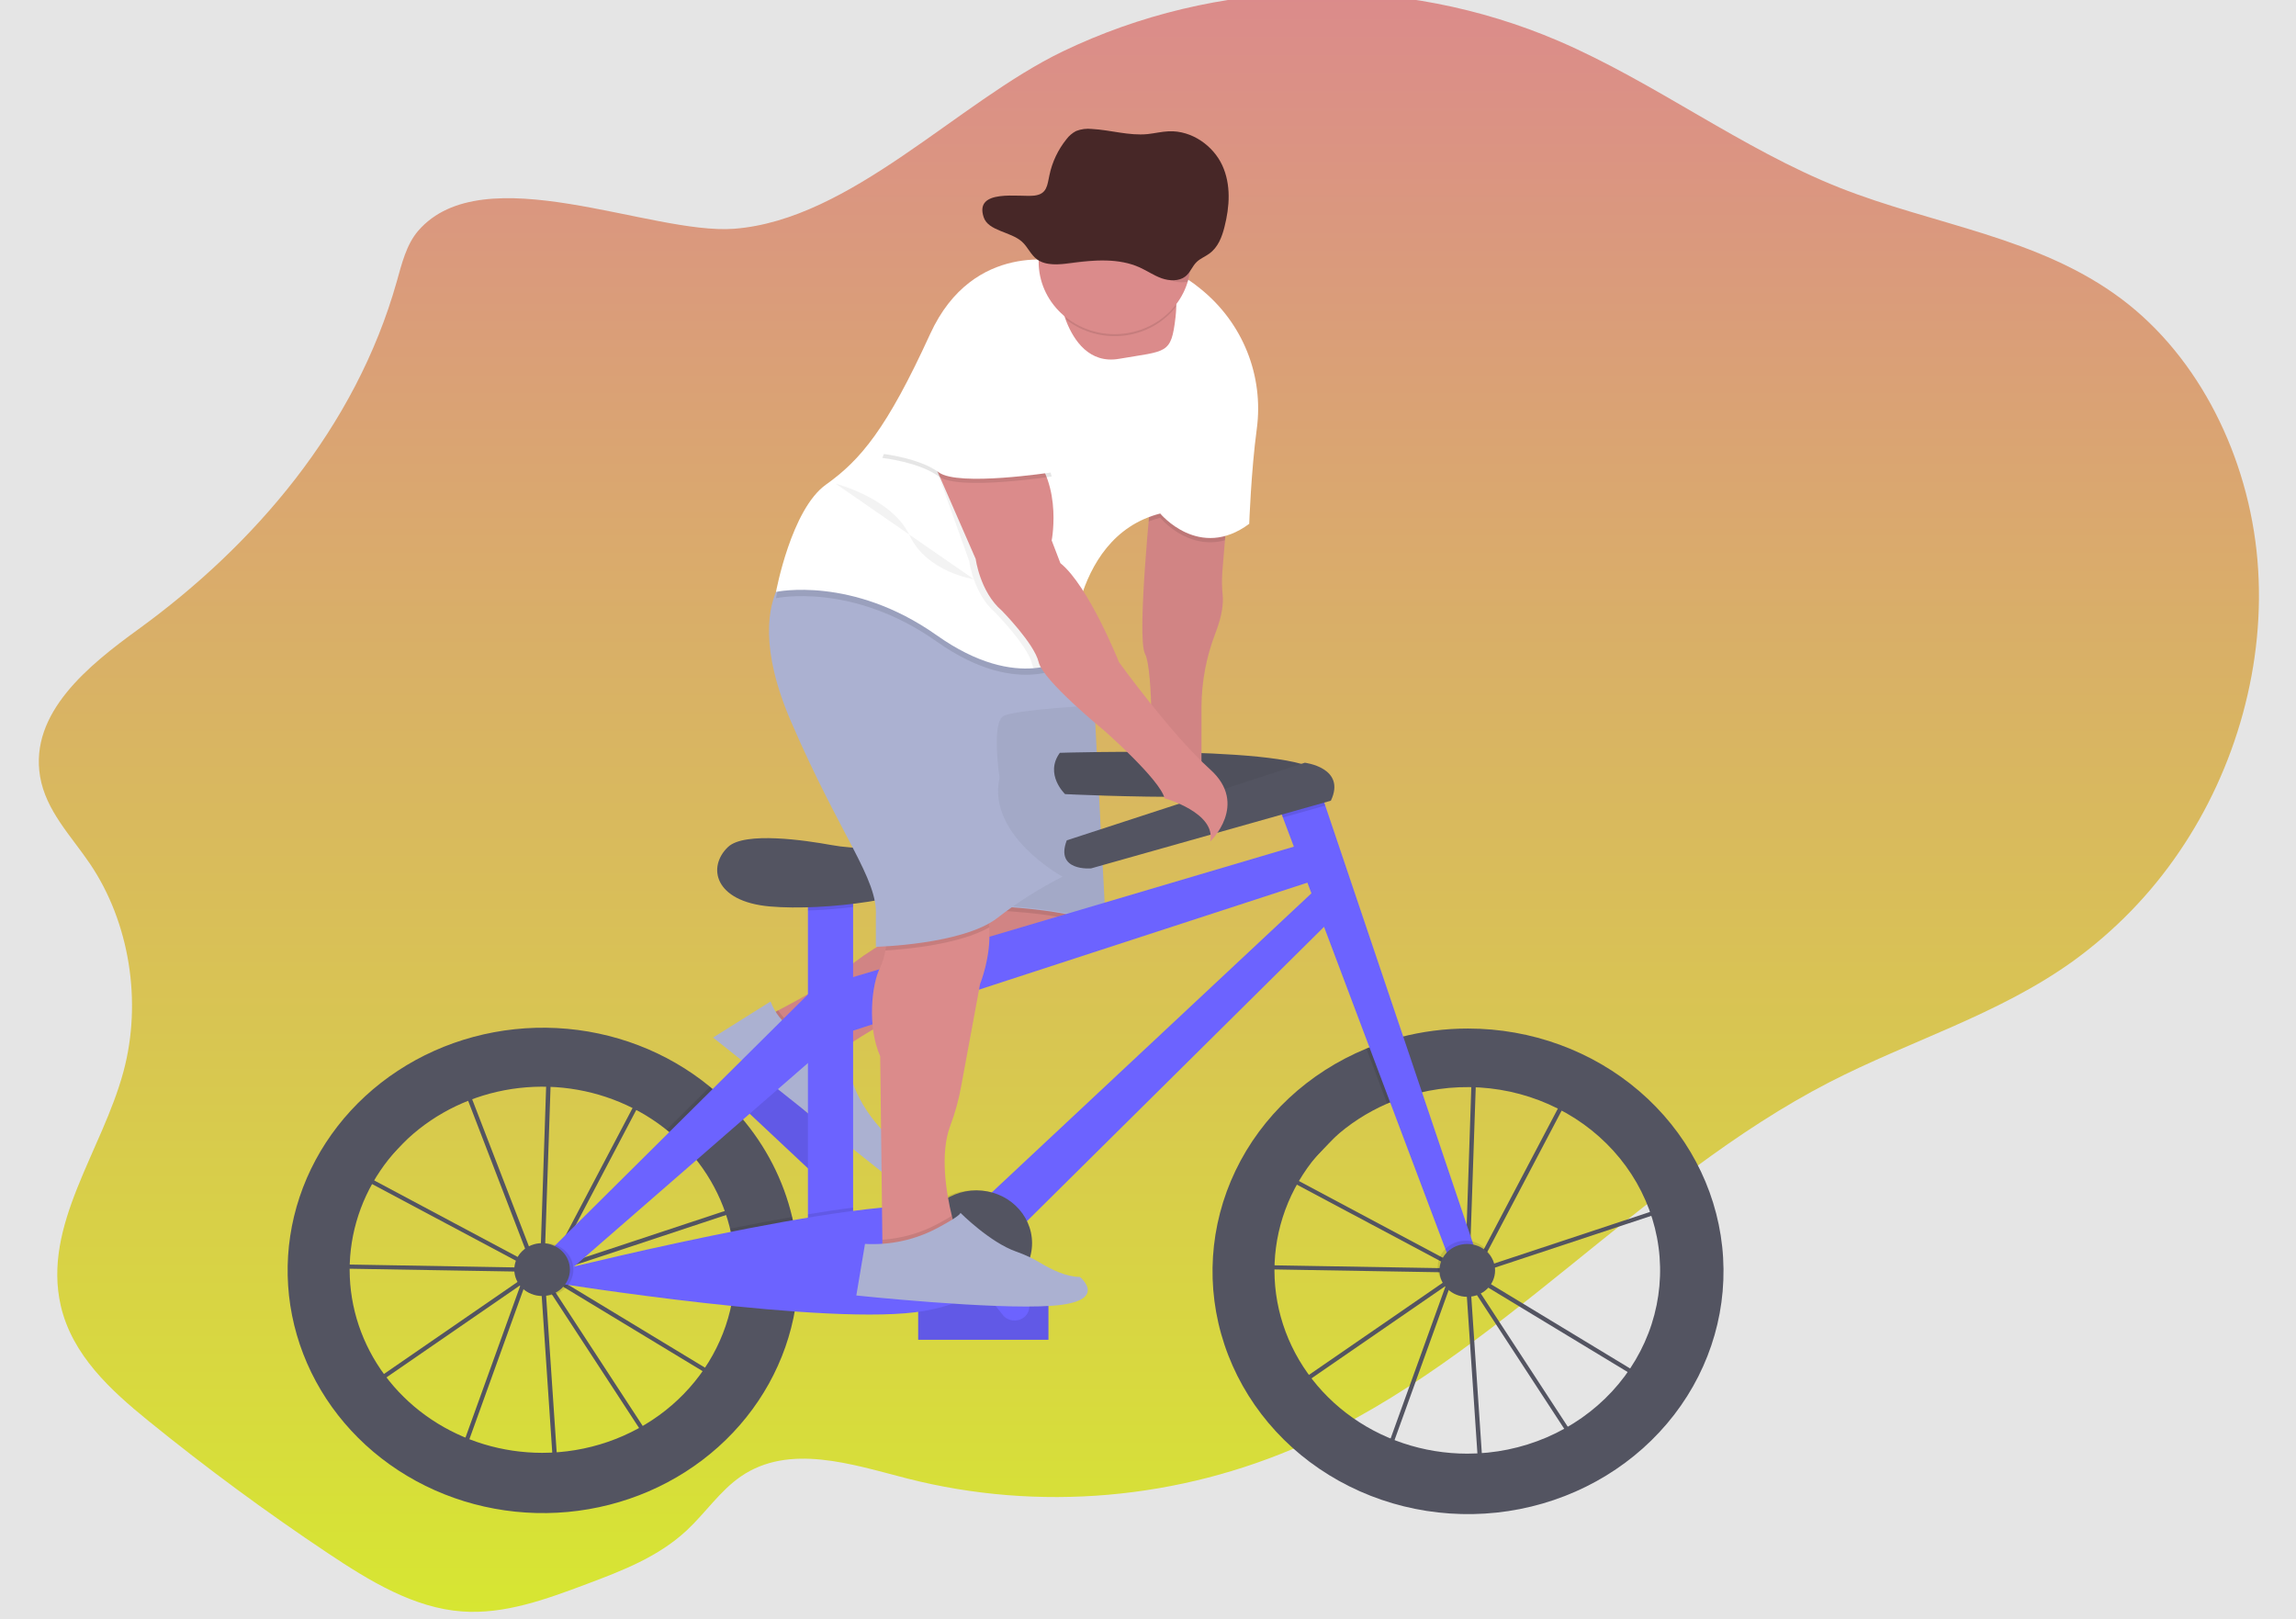 <svg width="1242" height="876" viewBox="0 0 1242 876" fill="none" xmlns="http://www.w3.org/2000/svg">
<rect width="1242" height="876" fill="#E5E5E5"/>
<g id="biker 1" clip-path="url(#clip0_0:1)">
<g id="Background">
<path id="Vector" d="M226.261 124.817C219.826 132.238 217.348 142.672 214.577 152.481C192.266 231.535 137.288 295.122 74.677 340.541C48.163 359.78 15.883 385.581 21.683 420.075C24.807 438.6 38.51 452.237 48.691 467.325C70.051 498.917 76.979 541.859 66.798 579.679C55.22 622.71 22.858 662.862 32.874 706.373C39.051 733.156 60.023 752.216 80.184 768.598C111.639 794.139 144.095 818.065 177.553 840.376C199.981 855.33 223.842 869.882 249.98 871.779C272.996 873.453 295.541 865.139 317.394 856.937C336.487 849.762 356.062 842.296 371.48 827.922C381.543 818.537 389.563 806.429 400.742 798.751C426.998 780.718 460.722 792.145 490.83 799.867C561.872 817.99 637.904 811.373 705.506 781.186C809.203 734.874 888.242 637.619 989.673 585.437C1033.28 562.995 1080.72 549.068 1121.11 520.165C1143.86 503.709 1163.41 483.602 1178.88 460.752C1209.41 415.991 1225.92 358.921 1221.15 303.057C1216.38 247.192 1189.67 193.359 1147.71 161.822C1102.8 128.064 1046.07 121.759 994.969 101.493C942.198 80.558 895.252 44.58 842.986 22.116C800.695 3.989 754.669 -4.909 708.286 -3.927C661.904 -2.944 616.341 7.896 574.941 27.796C518.061 55.137 460.405 118.925 397.055 123.768C351.917 127.116 261.512 84.174 226.261 124.817Z" fill="url(#paint0_linear_0:1)"/>
</g>
<g id="RightWheel">
<path id="Vector_2" d="M800.155 800.573L792.804 691.321L792.651 691.087L785.23 693.542L751.071 788.186L696.762 751.583L783.293 691.98L783.375 691.745L783.868 691.578L789.446 687.728L698.747 639.396L676.518 662.608L680.041 684.369L784.314 686.132V688.364L678.068 686.556L674.076 661.882L704.477 630.133L749.944 579.726L750.754 581.813L760.383 571.769L796.244 577.873V576.523L798.593 576.59V578.275L851.857 587.337L802.151 681.802L794.906 686.79V687.348V687.973L909.759 649.942L896.126 751.728L798.663 692.727L795.235 690.897L852.702 778.935L800.155 800.573ZM795.458 695.294L802.327 797.27L849.356 777.874L795.458 695.294ZM700.849 751.583L749.92 784.648L782.024 695.662L700.849 751.583ZM797.513 689.469L799.967 690.774L894.317 747.911L906.999 653.2L797.513 689.469ZM789.175 681.434L792.123 685.953L792.639 685.596L796.162 580.105L761.24 574.146L751.658 584.19L789.175 681.434ZM700.649 637.856L788.53 684.726L787.003 682.349L749.92 586.076L706.239 631.696L700.649 637.856ZM798.546 580.507L795.023 683.945L800.331 680.284L848.369 588.977L798.546 580.507Z" fill="#535461"/>
<path id="Vector_3" d="M794.178 556.425C781.715 556.412 769.308 558.003 757.295 561.157C751.099 562.78 745.032 564.82 739.141 567.261C707.753 580.192 682.527 603.726 668.342 633.312C654.157 662.897 652.023 696.431 662.351 727.426C672.679 758.421 694.735 784.674 724.254 801.107C753.772 817.54 788.655 822.984 822.154 816.388C855.652 809.791 885.386 791.622 905.603 765.394C925.82 739.167 935.084 706.746 931.602 674.403C928.12 642.06 912.139 612.094 886.753 590.301C861.366 568.508 828.376 556.438 794.166 556.425H794.178ZM793.708 786.411C769.893 786.402 746.798 778.652 728.258 764.446C709.719 750.241 696.85 730.436 691.789 708.32C686.729 686.205 689.781 663.109 700.438 642.87C711.096 622.63 728.718 606.464 750.378 597.057C755.888 594.66 761.609 592.729 767.475 591.287C781.815 587.75 796.784 587.155 811.385 589.543C825.985 591.932 839.883 597.248 852.154 605.138C864.424 613.028 874.786 623.311 882.549 635.303C890.313 647.295 895.299 660.721 897.178 674.687C899.056 688.654 897.783 702.84 893.444 716.302C889.104 729.764 881.797 742.194 872.01 752.764C862.222 763.333 850.178 771.801 836.679 777.603C823.18 783.404 808.535 786.407 793.72 786.411H793.708Z" fill="#535461"/>
</g>
<g id="LeftWheel">
<path id="Vector_4" d="M299.703 800.126L292.34 690.83L292.188 690.596L284.766 693.051L250.619 787.739L196.31 751.147L282.817 691.544L282.899 691.31L283.393 691.143L288.97 687.293L198.271 638.961L176.055 662.172L179.577 683.933L283.874 685.741V687.973L177.628 686.165L173.612 661.458L204.025 629.698L249.527 579.257L250.338 581.344L259.966 571.3L295.734 577.393V576.043L298.082 576.11V577.795L351.346 586.857L301.687 681.278L294.442 686.266V686.824V687.449L409.284 649.417L395.651 751.203L298.188 692.203L294.759 690.373L352.227 778.399L299.703 800.126ZM295.006 694.847L301.875 796.823L348.904 777.428L295.006 694.847ZM200.385 751.125L249.457 784.191L281.561 695.205L200.385 751.125ZM297.049 689.011L299.503 690.317L393.854 747.453L406.536 652.743L297.049 689.011ZM288.712 680.976L291.659 685.496L292.176 685.139L295.699 579.648L260.777 573.711L251.195 583.754L288.712 680.976ZM200.15 637.387L288.031 684.257L286.504 681.88L249.422 585.607L205.751 631.216L200.15 637.387ZM298.082 580.038L294.56 683.509L299.867 679.849L347.906 588.542L298.082 580.038Z" fill="#535461"/>
<path id="Vector_5" d="M428.506 658.356C423.797 638.47 414.263 619.906 400.664 604.143C395.617 598.285 390.05 592.849 384.025 587.895C360.862 568.889 331.714 557.73 301.155 556.169C270.597 554.609 240.358 562.736 215.185 579.274C190.012 595.812 171.33 619.825 162.07 647.545C152.81 675.264 153.496 705.122 164.022 732.43C174.548 759.739 194.317 782.953 220.227 798.43C246.136 813.907 276.72 820.77 307.177 817.942C337.634 815.114 366.242 802.755 388.509 782.805C410.777 762.855 425.444 736.443 430.209 707.714C431.317 700.951 431.875 694.116 431.876 687.27C431.884 677.543 430.754 667.845 428.506 658.356ZM293.244 785.965C271.835 785.944 250.953 779.656 233.436 767.958C215.919 756.26 202.619 739.719 195.343 720.584C188.067 701.449 187.168 680.648 192.77 661.011C198.371 641.373 210.201 623.852 226.65 610.829C243.099 597.806 263.369 589.914 284.705 588.225C306.04 586.537 327.405 591.134 345.894 601.391C364.383 611.649 379.099 627.069 388.042 645.556C396.984 664.042 399.719 684.697 395.874 704.713C391.47 727.526 378.789 748.15 360.037 762.996C341.286 777.842 317.65 785.97 293.244 785.965V785.965Z" fill="#535461"/>
</g>
<g id="Biker">
<path id="Vector_6" d="M567.137 703.597H496.683V724.8H567.137V703.597Z" fill="#6C63FF"/>
<path id="Vector_7" opacity="0.1" d="M567.137 703.597H496.683V724.8H567.137V703.597Z" fill="black"/>
<g id="Group 1">
<path id="Vector_8" d="M454.433 618.576L404.284 571.545L388.613 586.637L438.762 633.668L454.433 618.576Z" fill="#6C63FF"/>
<path id="Vector_9" opacity="0.1" d="M454.433 618.576L404.284 571.545L388.613 586.637L438.762 633.668L454.433 618.576Z" fill="black"/>
<path id="Vector_10" d="M416.247 549.037C416.247 549.037 445.356 534.441 456.606 525.044C463.378 519.413 470.659 514.361 478.364 509.945L514.884 488.82L591.21 483.241L594.732 495.516C594.732 495.516 600.603 513.371 541.891 528.995C483.179 544.618 453.823 569.169 453.823 569.169C453.823 569.169 416.247 581.4 416.247 549.037Z" fill="#DB8B8B"/>
<path id="Vector_11" opacity="0.1" d="M456.934 566.747C454.856 568.254 453.823 569.124 453.823 569.124C453.823 569.124 416.247 581.4 416.247 549.037C416.247 549.037 418.067 548.122 420.944 546.593C423.85 551.091 427.922 554.806 432.769 557.383C437.617 559.96 443.078 561.313 448.633 561.313H452.613L456.934 566.747Z" fill="black"/>
<path id="Vector_12" opacity="0.05" d="M593.628 501.676C590.364 508.249 579.103 519.052 541.891 528.95C494.205 541.638 465.882 560.197 456.934 566.747C454.856 568.254 453.823 569.124 453.823 569.124C453.823 569.124 416.247 581.4 416.247 549.037C416.247 549.037 418.067 548.122 420.944 546.593C429.668 542.051 448.139 532.086 456.57 525C463.341 519.367 470.622 514.314 478.329 509.901L514.848 488.776L528.446 487.783L591.174 483.196L594.697 495.472C594.697 495.472 595.519 497.871 593.628 501.676Z" fill="black"/>
<path id="Vector_13" d="M416.834 541.784L385.716 561.313L476.838 633.85C476.838 633.85 490.224 626.038 483.179 617.11C483.179 617.11 459.694 598.139 458.52 571.356L451.474 562.429H447.493C440.762 562.43 434.197 560.444 428.705 556.745C423.213 553.047 419.065 547.819 416.834 541.784V541.784Z" fill="#ABB1D1"/>
<path id="Vector_14" opacity="0.1" d="M593.628 501.676C574.84 493.05 528.974 492.124 528.974 492.124L528.481 487.783L591.209 483.196L594.732 495.472C594.732 495.472 595.519 497.871 593.628 501.676Z" fill="black"/>
<path id="Vector_15" d="M528.974 489.892C528.974 489.892 584.164 491.008 598.255 502.167L591.209 367.137H514.883L528.974 489.892Z" fill="#ABB1D1"/>
<path id="Vector_16" opacity="0.05" d="M528.974 489.334C528.974 489.334 584.164 490.45 598.255 501.609L591.209 366.579H514.883L528.974 489.334Z" fill="black"/>
<path id="Vector_17" d="M573.314 407.267C573.314 407.267 711.464 402.803 714.282 419.777C717.1 436.75 576.132 429.597 576.132 429.597C576.132 429.597 564.859 418.873 573.314 407.267Z" fill="#535461"/>
<path id="Vector_18" opacity="0.05" d="M573.314 407.267C573.314 407.267 711.464 402.803 714.282 419.777C717.1 436.75 576.132 429.597 576.132 429.597C576.132 429.597 564.859 418.873 573.314 407.267Z" fill="black"/>
<path id="Vector_19" d="M461.479 475.15H437.043V677.003H461.479V475.15Z" fill="#6C63FF"/>
<path id="Vector_20" opacity="0.1" d="M461.479 475.139V490.684C453.353 491.688 445.039 492.325 437.043 492.57V475.139H461.479Z" fill="black"/>
<path id="Vector_21" d="M459.647 458.411C456.218 458.159 452.808 457.723 449.431 457.105C436.185 454.695 402.79 449.639 393.807 458.221C382.534 468.934 386.292 487.693 416.364 490.372C446.437 493.05 498.127 485.908 508.472 475.184C508.472 475.139 489.766 460.609 459.647 458.411Z" fill="#535461"/>
<path id="Vector_22" d="M454.903 530.524L711.476 454.605L719.93 473.365L456.782 559.103L454.903 530.524Z" fill="#6C63FF"/>
<path id="Vector_23" d="M531.029 650.21L716.173 476.936L726.506 491.22L549.817 666.279L531.029 650.21Z" fill="#6C63FF"/>
<path id="Vector_24" opacity="0.1" d="M767.464 591.287C761.597 592.729 755.876 594.66 750.367 597.057L739.141 567.25C745.032 564.809 751.099 562.769 757.295 561.145L767.464 591.287Z" fill="black"/>
<path id="Vector_25" d="M798.875 678.789L785.723 685.931L693.968 442.285L689.858 431.382L711.476 419.765L716.889 435.813L798.875 678.789Z" fill="#6C63FF"/>
<path id="Vector_26" opacity="0.1" d="M716.889 435.813L693.968 442.285L689.858 431.382L711.476 419.765L716.889 435.813Z" fill="black"/>
<path id="Vector_27" d="M577.072 454.605L705.828 412.623C705.828 412.623 728.385 415.302 719.919 433.168L590.235 469.782C590.235 469.782 570.508 471.568 577.072 454.605Z" fill="#535461"/>
<path id="Vector_28" opacity="0.1" d="M431.876 687.27C431.875 694.116 431.317 700.951 430.208 707.714C418.936 706.944 407.287 705.828 395.873 704.713C398.409 691.443 398.094 677.823 394.946 664.672C406.066 662.44 417.421 660.309 428.506 658.378C430.752 667.86 431.882 677.551 431.876 687.27V687.27Z" fill="black"/>
<path id="Vector_29" opacity="0.1" d="M461.479 653.256V676.992H437.043V656.905C445.497 655.51 453.717 654.272 461.479 653.256Z" fill="black"/>
<path id="Vector_30" d="M303.59 686.857C303.59 686.857 500.957 637.755 516.927 656.492C532.896 675.229 549.817 700.249 500.053 709.176C450.288 718.104 299.867 693.988 299.867 693.988L303.59 686.857Z" fill="#6C63FF"/>
<path id="Vector_31" opacity="0.1" d="M400.664 604.143L375.583 625.96C371.141 620.541 366.119 615.574 360.599 611.14L384.014 587.895C390.042 592.849 395.613 598.285 400.664 604.143V604.143Z" fill="black"/>
<path id="Vector_32" d="M297.014 677.003L444.558 530.524L449.266 564.46L304.529 690.395L297.014 677.003Z" fill="#6C63FF"/>
<path id="Vector_33" opacity="0.1" d="M295.135 701.119C303.443 701.119 310.177 694.719 310.177 686.824C310.177 678.929 303.443 672.529 295.135 672.529C286.828 672.529 280.093 678.929 280.093 686.824C280.093 694.719 286.828 701.119 295.135 701.119Z" fill="black"/>
<path id="Vector_34" d="M293.244 701.119C301.552 701.119 308.287 694.719 308.287 686.824C308.287 678.929 301.552 672.529 293.244 672.529C284.937 672.529 278.202 678.929 278.202 686.824C278.202 694.719 284.937 701.119 293.244 701.119Z" fill="#535461"/>
<path id="Vector_35" opacity="0.1" d="M792.769 699.78C801.076 699.78 807.811 693.38 807.811 685.485C807.811 677.59 801.076 671.189 792.769 671.189C784.461 671.189 777.727 677.59 777.727 685.485C777.727 693.38 784.461 699.78 792.769 699.78Z" fill="black"/>
<path id="Vector_36" d="M793.708 701.566C802.016 701.566 808.75 695.165 808.75 687.27C808.75 679.375 802.016 672.975 793.708 672.975C785.401 672.975 778.666 679.375 778.666 687.27C778.666 695.165 785.401 701.566 793.708 701.566Z" fill="#535461"/>
<path id="Vector_37" opacity="0.1" d="M526.32 701.119C542.929 701.119 556.393 688.324 556.393 672.54C556.393 656.756 542.929 643.96 526.32 643.96C509.712 643.96 496.248 656.756 496.248 672.54C496.248 688.324 509.712 701.119 526.32 701.119Z" fill="black"/>
<path id="Vector_38" d="M528.211 701.119C544.82 701.119 558.284 688.324 558.284 672.54C558.284 656.756 544.82 643.96 528.211 643.96C511.603 643.96 498.139 656.756 498.139 672.54C498.139 688.324 511.603 701.119 528.211 701.119Z" fill="#535461"/>
<path id="Vector_39" d="M520.182 670.393L520.172 670.399C516.641 672.909 515.919 677.665 518.56 681.021L542.428 711.353C545.069 714.709 550.073 715.395 553.604 712.886L553.614 712.879C557.145 710.369 557.867 705.613 555.226 702.257L531.358 671.925C528.717 668.569 523.713 667.883 520.182 670.393Z" fill="#6C63FF"/>
<path id="Vector_40" d="M664.013 275.629L661.218 309.23C660.896 313.487 660.955 317.761 661.394 322.008C661.758 325.769 661.394 332.353 657.519 342.396C652.544 355.226 649.973 368.786 649.922 382.459V420.703L622.914 416.239C622.914 416.239 624.088 362.673 619.391 353.746C614.694 344.818 622.914 265.585 622.914 265.585L664.013 275.629Z" fill="#DB8B8B"/>
<path id="Vector_41" opacity="0.05" d="M662.627 292.279L661.218 309.23C660.901 313.483 660.963 317.754 661.406 321.997C661.77 325.758 661.406 332.342 657.531 342.396C652.556 355.226 649.984 368.786 649.933 382.459V420.703L622.926 416.239C622.926 416.239 624.1 362.673 619.403 353.746C616.08 347.418 619.227 305.827 621.352 282.09C622.233 272.326 622.926 265.585 622.926 265.585L664.024 275.629L662.627 292.279Z" fill="black"/>
<path id="Vector_42" d="M530.172 532.298L520.015 587.203C518.734 594.533 516.769 601.741 514.144 608.741C508.19 624.208 511.995 645.891 514.884 657.72C516.163 662.942 517.232 666.246 517.232 666.246L486.702 681.869L477.308 675.173V670.709L476.133 571.39C469.088 555.766 471.436 532.331 476.133 523.404C477.469 520.471 478.408 517.388 478.928 514.231C481.277 502.268 482.005 485.461 482.005 485.461C482.005 485.461 500.793 455.331 523.103 475.418C531.323 482.817 534.446 492.492 535.104 501.754C536.255 517.612 530.172 532.298 530.172 532.298Z" fill="#DB8B8B"/>
<path id="Vector_43" opacity="0.1" d="M535.104 501.721C518.817 510.916 490.483 513.516 478.928 514.197C481.276 502.234 482.004 485.428 482.004 485.428C482.004 485.428 500.792 455.297 523.103 475.384C531.323 482.783 534.446 492.458 535.104 501.721Z" fill="black"/>
<path id="Vector_44" d="M574.77 474.268C562.283 480.588 550.483 488.064 539.543 496.587C520.755 511.095 473.785 512.211 473.785 512.211V495.472C474.959 475.384 454.997 453.065 427.989 390.572C410.74 350.666 415.519 328.079 421.226 316.919C424.467 310.614 427.989 307.992 427.989 307.992L574.77 334.774L580.019 349.728L591.209 381.644C591.209 381.644 550.111 383.876 543.065 387.224C536.02 390.572 540.717 420.703 540.717 420.703C533.671 451.949 574.77 474.268 574.77 474.268Z" fill="#ABB1D1"/>
<path id="Vector_45" opacity="0.1" d="M664.013 275.629L662.627 292.279C642.195 297.859 627.611 280.093 627.611 280.093C625.48 280.636 623.386 281.303 621.341 282.09C622.221 272.326 622.914 265.585 622.914 265.585L664.013 275.629Z" fill="black"/>
<path id="Vector_46" opacity="0.1" d="M580.019 349.728C579.467 354.94 579.467 358.209 579.467 358.209C579.467 358.209 552.459 379.413 506.664 347.05C460.868 314.687 419.77 323.615 419.77 323.615C419.77 323.615 420.251 321.026 421.226 316.919C424.467 310.614 427.989 307.992 427.989 307.992L574.77 334.774L580.019 349.728Z" fill="black"/>
<path id="Vector_47" d="M679.842 232.051C676.777 254.761 675.755 283.385 675.755 283.385C648.747 303.472 627.611 277.805 627.611 277.805C602.106 284.311 590.117 305.525 584.469 324.039C581.444 334.053 579.763 344.391 579.467 354.806C579.467 354.806 572.328 360.386 559.176 361.502C546.741 362.495 528.916 359.415 506.664 343.646C460.868 311.284 419.77 320.211 419.77 320.211C419.77 320.211 427.989 275.573 446.777 262.182C465.565 248.79 479.656 232.051 503.141 180.717C526.626 129.383 574.77 141.659 574.77 141.659C574.77 141.659 577.118 131.615 620.566 141.659C631.148 144.295 640.943 149.226 649.182 156.066C672.42 174.635 683.693 203.438 679.842 232.051Z" fill="white"/>
<path id="Vector_48" d="M636.265 166.824C636.206 168.308 636.077 169.96 635.866 171.801C633.517 191.888 631.169 189.656 605.335 194.12C589.272 196.899 580.923 184.143 576.907 174.1C575.454 170.461 574.357 166.703 573.631 162.873L629.995 153.946C629.995 153.946 636.747 152.149 636.265 166.824Z" fill="#DB8B8B"/>
<path id="Vector_49" opacity="0.05" d="M584.469 324.095C581.444 334.109 579.763 344.447 579.467 354.862C579.467 354.862 572.327 360.441 559.176 361.557C558.805 360.846 558.522 360.098 558.33 359.325C555.982 349.282 538.368 331.427 538.368 331.427C526.626 321.383 524.277 303.528 524.277 303.528L504.902 249.404L498.444 244.382C498.444 244.382 525.452 224.295 548.936 241.034C572.421 257.774 565.376 293.484 565.376 293.484L570.073 305.76C574.946 309.666 579.901 316.551 584.469 324.095Z" fill="black"/>
<path id="Vector_50" d="M501.967 243.266L527.8 302.412C527.8 302.412 530.149 320.267 541.891 330.311C541.891 330.311 559.505 348.166 561.853 358.209C564.202 368.253 597.081 395.036 597.081 395.036C597.081 395.036 627.611 421.819 629.96 431.862C629.96 431.862 658.142 439.674 654.619 455.297C654.619 455.297 675.755 435.21 654.619 416.239C633.482 397.268 605.3 358.209 605.3 358.209C605.3 358.209 588.861 316.919 573.596 304.644L568.899 292.368C568.899 292.368 575.944 256.658 552.459 239.919C528.974 223.179 501.967 243.266 501.967 243.266Z" fill="#DB8B8B"/>
<path id="Vector_51" opacity="0.1" d="M517.232 666.212L486.702 681.835L477.308 675.14V670.676C487.857 669.964 498.107 667.024 507.31 662.072C510.128 660.554 512.782 659.059 514.907 657.742C516.14 662.909 517.232 666.212 517.232 666.212Z" fill="black"/>
<path id="Vector_52" opacity="0.1" d="M552.459 196.396L568.899 257.774C568.899 257.774 518.406 265.585 507.838 257.774C497.27 249.962 477.308 247.73 477.308 247.73C477.308 247.73 498.444 189.701 510.186 183.005C521.929 176.309 552.459 196.396 552.459 196.396Z" fill="black"/>
<path id="Vector_53" d="M552.459 194.165L568.899 255.542C568.899 255.542 518.406 263.354 507.838 255.542C497.27 247.73 477.308 245.498 477.308 245.498C477.308 245.498 498.444 187.469 510.186 180.773C521.929 174.077 552.459 194.165 552.459 194.165Z" fill="white"/>
<path id="Vector_54" opacity="0.1" d="M636.265 165.708C632.976 170.022 628.793 173.652 623.974 176.373C619.154 179.094 613.8 180.849 608.24 181.531C602.68 182.212 597.032 181.806 591.644 180.336C586.255 178.866 581.24 176.364 576.907 172.984C575.454 169.345 574.357 165.587 573.631 161.757L629.995 152.83C629.995 152.83 636.747 151.033 636.265 165.708Z" fill="black"/>
<path id="Vector_55" d="M644.05 141.715C644.05 152.074 639.72 162.008 632.013 169.333C624.305 176.658 613.852 180.773 602.952 180.773C592.052 180.773 581.598 176.658 573.891 169.333C566.183 162.008 561.853 152.074 561.853 141.715C561.853 141.067 561.853 140.42 561.853 139.773C562.124 129.414 566.714 119.582 574.613 112.439C582.512 105.296 593.073 101.428 603.973 101.686C614.873 101.943 625.219 106.305 632.735 113.812C640.251 121.319 644.321 131.356 644.05 141.715V141.715Z" fill="#DB8B8B"/>
<path id="Vector_56" opacity="0.1" d="M644.051 141.715C644.054 145.314 643.533 148.897 642.501 152.361C639.324 153.019 636.011 152.731 633.013 151.535C628.621 149.895 624.852 147.071 620.636 145.04C608.765 139.327 594.638 140.454 581.487 142.34C574.958 143.277 567.548 144.148 562.417 140.197C562.24 140.065 562.072 139.923 561.912 139.773C562.183 129.414 566.773 119.582 574.672 112.439C582.571 105.296 593.132 101.428 604.032 101.686C614.932 101.943 625.278 106.305 632.794 113.812C640.31 121.319 644.38 131.356 644.109 141.715H644.051Z" fill="black"/>
<path id="Vector_57" d="M532.121 117.554C534.623 125.009 546.635 125.243 552.8 130.734C556.006 133.591 557.497 137.809 561.02 140.353C565.916 143.902 572.985 143.121 579.22 142.273C591.773 140.576 605.253 139.561 616.573 144.705C620.589 146.524 624.194 149.069 628.386 150.553C632.578 152.037 637.78 152.216 641.185 149.582C643.91 147.473 644.908 144.002 647.374 141.681C649.288 139.851 651.953 138.824 654.137 137.217C658.928 133.78 660.995 128.178 662.357 122.822C665.175 111.796 665.985 99.911 661.183 89.455C656.38 78.998 644.825 70.484 632.214 71.03C628.351 71.198 624.582 72.146 620.73 72.548C610.69 73.519 600.768 70.316 590.693 69.769C587.77 69.431 584.806 69.816 582.086 70.885C580.035 71.969 578.265 73.475 576.907 75.293C572.295 81.035 569.136 87.71 567.678 94.8C566.503 100.146 566.445 104.989 559.552 105.815C551.72 106.797 526.826 101.786 532.121 117.554Z" fill="#472727"/>
<path id="Vector_58" opacity="0.05" d="M452.061 261.68C452.061 261.68 482.592 269.491 491.986 289.578C501.38 309.666 526.79 313.337 526.79 313.337" fill="black"/>
<path id="Vector_59" d="M507.263 664.248C513.568 660.9 519.099 657.552 519.58 656.169C519.58 656.169 535.491 672.127 549.665 677.082C554.43 678.755 558.993 680.91 563.274 683.509C568.887 686.857 576.895 690.797 584.164 690.797C584.164 690.797 600.603 704.188 568.899 706.42C537.194 708.652 463.217 700.84 463.217 700.84L467.914 672.941C481.637 673.706 495.301 670.687 507.263 664.248Z" fill="#ABB1D1"/>
</g>
</g>
</g>
<defs>
<linearGradient id="paint0_linear_0:1" x1="621.482" y1="-4" x2="621.482" y2="871.996" gradientUnits="userSpaceOnUse">
<stop stop-color="#DB8B8B"/>
<stop offset="1" stop-color="#D7E632"/>
</linearGradient>
<clipPath id="clip0_0:1">
<rect width="1242" height="876" fill="white"/>
</clipPath>
</defs>
</svg>
